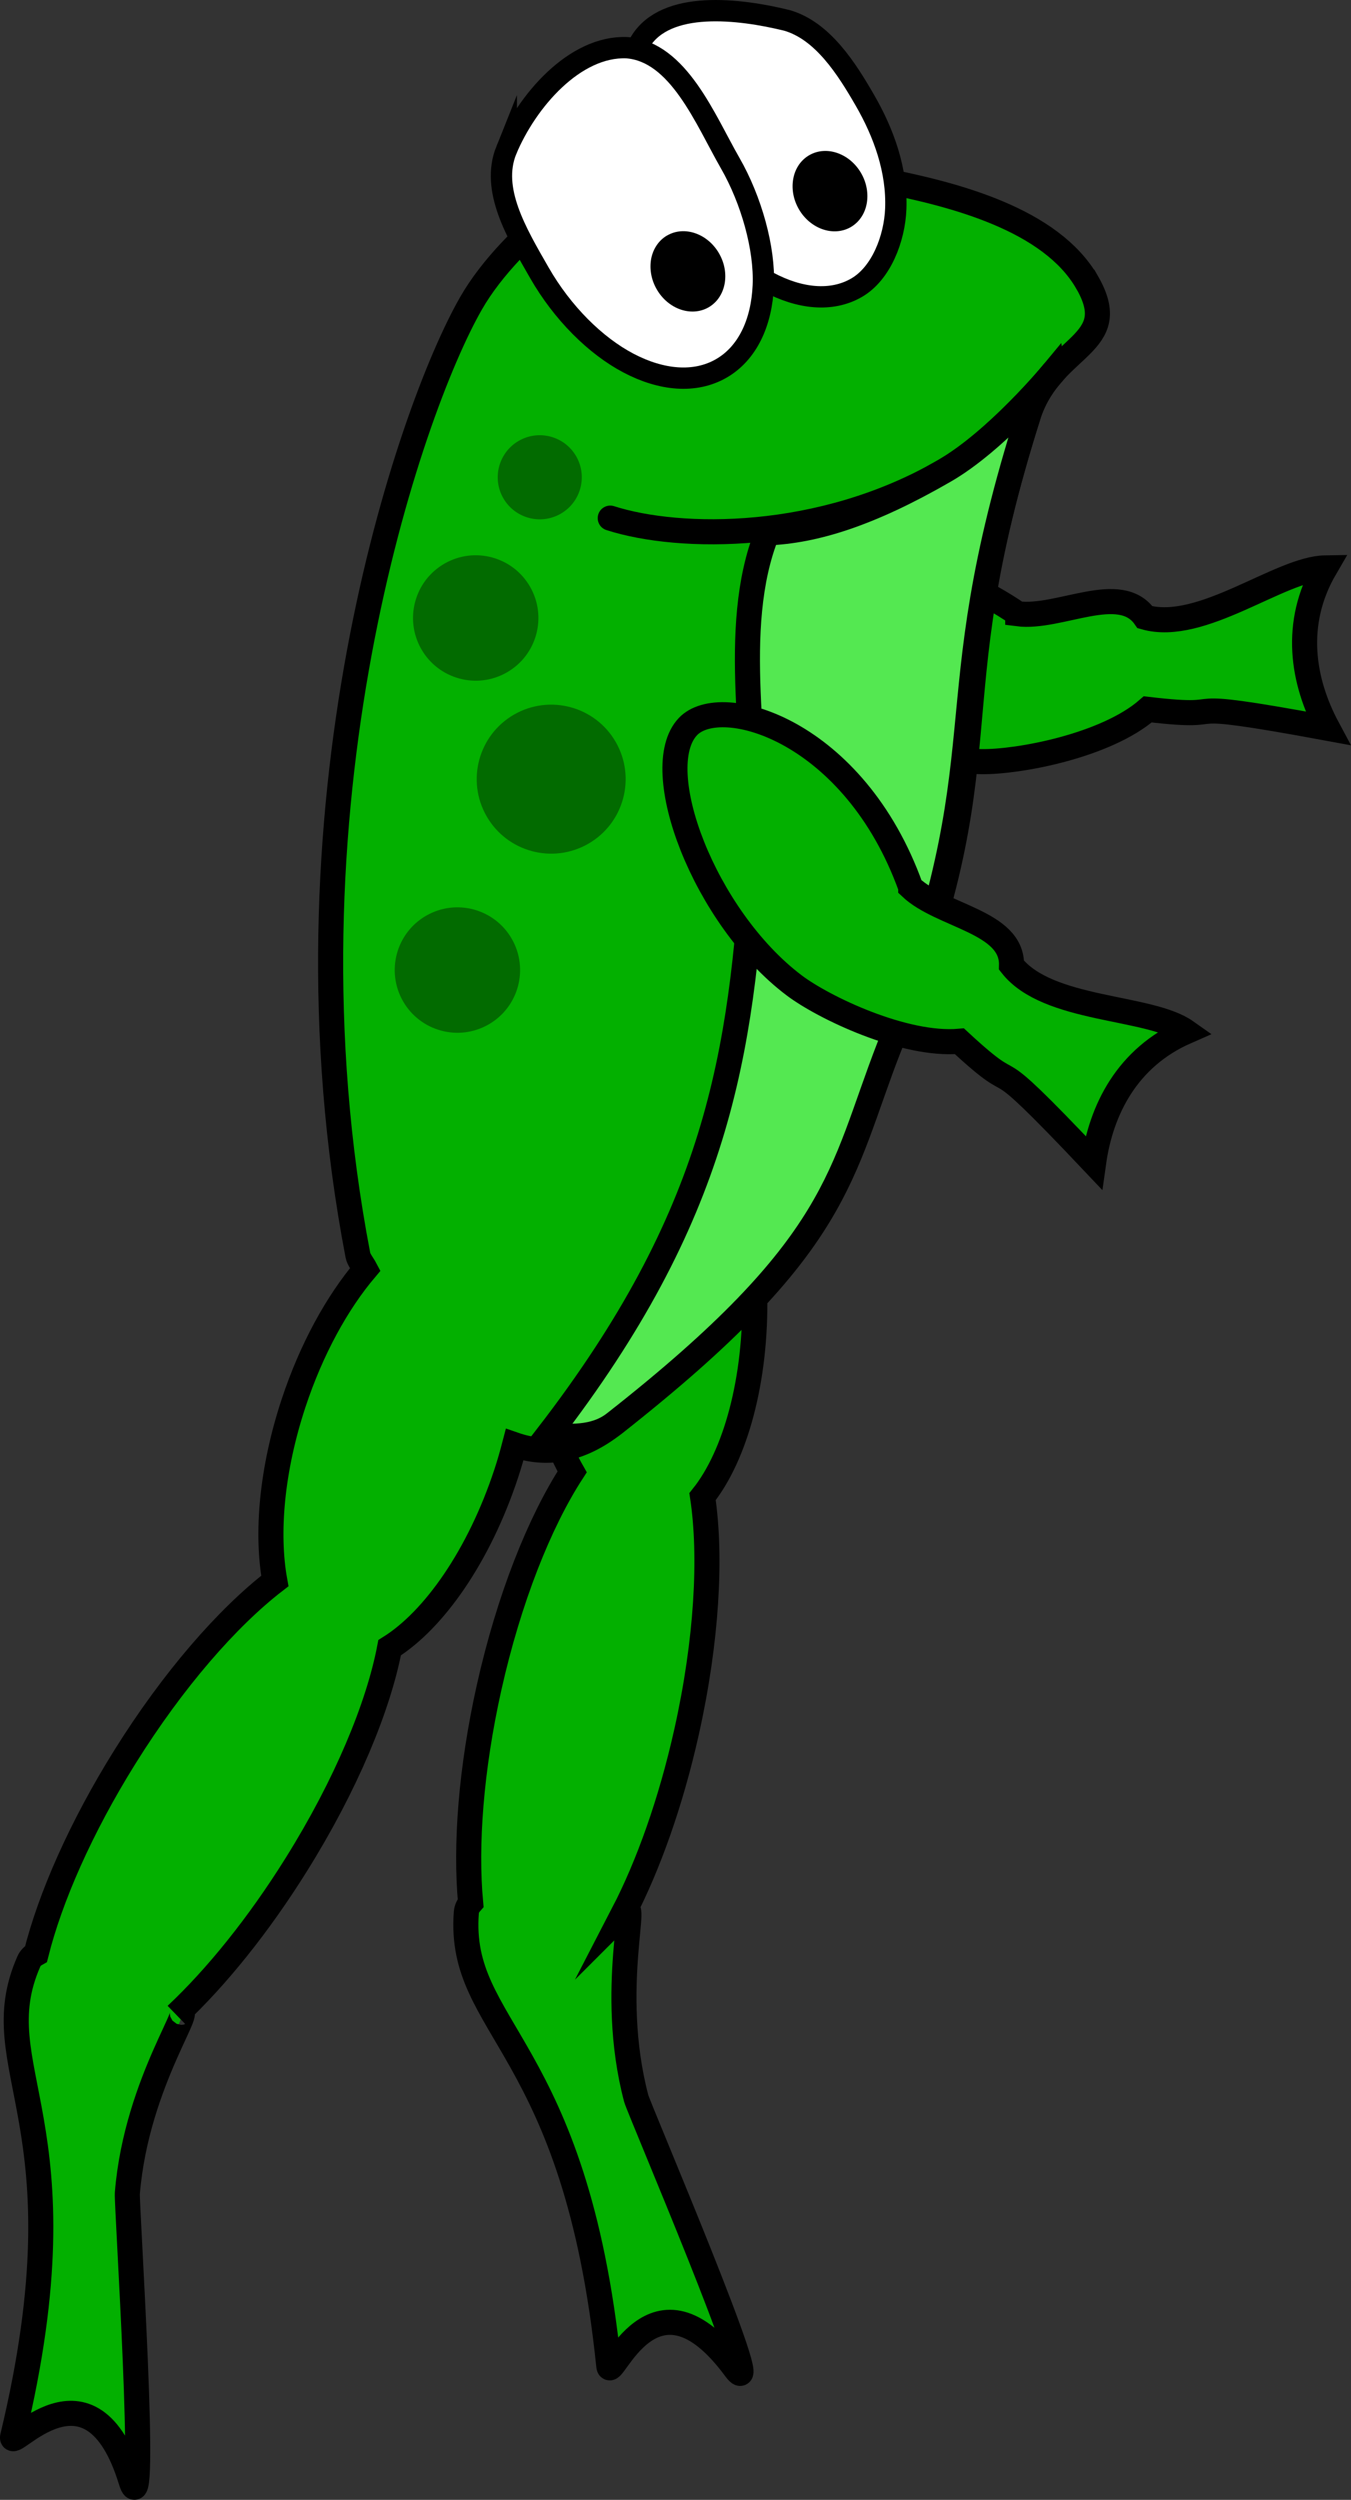 <svg version="1.1" xmlns="http://www.w3.org/2000/svg" xmlns:xlink="http://www.w3.org/1999/xlink" width="43.106" height="79.724" viewBox="0,0,43.106,79.724"><rect x="0" y="0" width="43.106" height="79.724" fill="#333333" stroke="none"/><g transform="translate(-222.932,-130.275)"><g data-paper-data="{&quot;isPaintingLayer&quot;:true}" fill="none" fill-rule="nonzero" stroke="none" stroke-width="none" stroke-linecap="none" stroke-linejoin="miter" stroke-miterlimit="10" stroke-dasharray="" stroke-dashoffset="0" font-family="none" font-weight="none" font-size="none" text-anchor="none" style="mix-blend-mode: normal"><path d="M255.405,149.849c1.335,0.171 3.268,-1.032 4.061,0.11c1.807,0.511 4.306,-1.55 5.749,-1.573c-1.035,1.775 -0.725,3.616 0.078,5.114c-5.49,-1.014 -2.659,-0.241 -5.74,-0.602c-1.333,1.162 -4.131,1.686 -5.315,1.667c-3.585,-0.06 -7.83,-2.836 -7.597,-4.668c0.193,-1.519 4.357,-3.036 8.764,-0.048z" data-paper-data="{&quot;origRot&quot;:0}" fill="#03b000" stroke="#000000" stroke-width="0.8" stroke-linecap="butt"/><path d="M247.013,171.532c0.055,2.754 -0.62,5.168 -1.665,6.473c0.287,1.899 0.14,4.593 -0.509,7.499c-0.503,2.254 -1.224,4.263 -2.02,5.799c0.001,-0.001 0.002,-0 0.002,-0c0.577,-0.806 -0.519,2.362 0.41,5.893c0.085,0.324 4.243,10.051 3.167,8.629c-2.627,-3.572 -3.982,0.485 -4.041,-0.092c-1.06,-10.305 -4.829,-10.718 -4.546,-14.465c0.01,-0.123 0.063,-0.221 0.137,-0.305c-0.171,-1.842 0.009,-4.27 0.588,-6.865c0.634,-2.835 1.611,-5.282 2.651,-6.883c-0.767,-1.348 -1.276,-3.324 -1.319,-5.543c-0.081,-4.106 1.452,-7.466 3.426,-7.505c1.973,-0.038 3.637,3.26 3.719,7.366z" data-paper-data="{&quot;origRot&quot;:0}" fill="#03b000" stroke="#000000" stroke-width="0.8" stroke-linecap="butt"/><path d="M257.622,139.285c1.157,2.015 -1.09,1.959 -1.852,4.154c-3.115,9.79 -0.586,10.722 -4.47,20.232c-1.645,4.028 -1.806,6.479 -8.754,11.992c-1.156,0.917 -2.225,1.025 -3.194,0.689c-0.079,0.304 -0.166,0.608 -0.268,0.917c-0.864,2.617 -2.301,4.669 -3.72,5.554c-0.36,1.887 -1.394,4.38 -2.971,6.905c-1.222,1.959 -2.569,3.615 -3.83,4.799c0.001,-0.001 0.001,0 0.002,0.001c0.813,-0.568 -1.274,2.055 -1.57,5.695c-0.028,0.333 0.665,10.889 0.123,9.19c-1.292,-4.242 -3.917,-0.864 -3.782,-1.429c2.422,-10.074 -0.996,-11.712 0.516,-15.154c0.05,-0.114 0.133,-0.187 0.231,-0.242c0.45,-1.795 1.425,-4.024 2.833,-6.28c1.538,-2.464 3.273,-4.447 4.785,-5.613c-0.277,-1.526 -0.099,-3.559 0.596,-5.666c0.571,-1.728 1.391,-3.21 2.292,-4.275c-0.088,-0.167 -0.21,-0.303 -0.238,-0.451c-2.723,-14.196 1.639,-26.927 3.615,-30.364c1.296,-2.257 4.506,-4.568 6.067,-4.831c2.636,-0.444 4.801,0.475 7.081,0.923c2.278,0.447 5.351,1.239 6.507,3.254z" data-paper-data="{&quot;origRot&quot;:0}" fill="#03b000" stroke="#000000" stroke-width="0.8" stroke-linecap="butt"/><path d="M243.366,131.602c0.822,-1.333 3.152,-1.049 4.669,-0.678c1.146,0.325 1.917,1.551 2.491,2.545c0.602,1.04 1.036,2.236 0.987,3.467c-0.037,0.944 -0.463,2.063 -1.256,2.518c-0.793,0.456 -1.809,0.352 -2.809,-0.183c-0.998,-0.536 -2.093,-1.639 -2.713,-2.775c-0.793,-1.456 -2.23,-3.491 -1.369,-4.893z" data-paper-data="{&quot;origRot&quot;:0}" id="ID0.257101490162313_9_" fill="#ffffff" stroke="#000000" stroke-width="0.68" stroke-linecap="butt"/><path d="M248.755,135.223c0.274,-0.157 0.597,-0.172 0.897,-0.067c0.3,0.105 0.575,0.327 0.758,0.645c0.181,0.316 0.234,0.667 0.174,0.978c-0.06,0.311 -0.236,0.583 -0.51,0.74c-0.274,0.157 -0.597,0.172 -0.897,0.067c-0.299,-0.104 -0.576,-0.327 -0.758,-0.643c-0.182,-0.317 -0.235,-0.668 -0.174,-0.98c0.059,-0.311 0.235,-0.582 0.51,-0.74z" data-paper-data="{&quot;origRot&quot;:0}" id="ID0.13991053588688374_9_" fill="#000000" stroke="none" stroke-width="1" stroke-linecap="butt"/><path d="M239.086,135.067c0.656,-1.576 2.185,-3.338 3.847,-3.271c1.649,0.124 2.499,2.291 3.297,3.681c0.674,1.173 1.109,2.72 1.056,3.906c-0.052,1.185 -0.504,2.161 -1.343,2.643c-0.839,0.482 -1.911,0.381 -2.96,-0.172c-1.05,-0.552 -2.104,-1.595 -2.842,-2.881c-0.738,-1.285 -1.556,-2.658 -1.055,-3.906z" data-paper-data="{&quot;origRot&quot;:0}" id="ID0.257101490162313_8_" fill="#ffffff" stroke="#000000" stroke-width="0.68" stroke-linecap="butt"/><path d="M244.222,137.783c0.275,-0.158 0.597,-0.172 0.897,-0.068c0.3,0.105 0.575,0.327 0.757,0.644c0.182,0.317 0.234,0.666 0.174,0.977c-0.061,0.311 -0.235,0.582 -0.511,0.741c-0.274,0.157 -0.597,0.172 -0.897,0.067c-0.3,-0.105 -0.575,-0.327 -0.757,-0.644c-0.182,-0.317 -0.234,-0.667 -0.175,-0.979c0.062,-0.31 0.237,-0.581 0.511,-0.739z" data-paper-data="{&quot;origRot&quot;:0}" id="ID0.13991053588688374_8_" fill="#000000" stroke="none" stroke-width="1" stroke-linecap="butt"/><path d="M256.519,142.176c0,0 -1.792,2.167 -3.468,3.124c-3.928,2.267 -8.435,2.209 -10.648,1.499" data-paper-data="{&quot;origRot&quot;:0}" id="ID0.5298761413432658_4_" fill="none" stroke="#000000" stroke-width="0.8" stroke-linecap="round"/><path d="M256.52,142.174c-0.291,0.331 -0.564,0.73 -0.75,1.264c-3.115,9.79 -0.703,10.519 -4.47,20.232c-1.573,4.056 -1.506,6.306 -8.754,11.992c-0.66,0.519 -1.488,0.419 -2.141,0.398c5.419,-7.018 6.197,-12.119 6.584,-18.708c0.172,-2.93 -0.81,-7.022 0.423,-10.082c0.001,-0.001 0.003,-0.001 0.004,-0.001c1.508,-0.06 3.262,-0.601 5.636,-1.971c1.675,-0.957 3.468,-3.125 3.468,-3.125z" data-paper-data="{&quot;origRot&quot;:0}" fill="#54e851" stroke="#000000" stroke-width="0.8" stroke-linecap="round"/><path d="M235.792,162.207c-0.55,-0.958 -0.219,-2.18 0.739,-2.73c0.958,-0.55 2.18,-0.219 2.73,0.739c0.55,0.958 0.219,2.18 -0.739,2.73c-0.958,0.55 -2.18,0.219 -2.73,-0.739z" data-paper-data="{&quot;origRot&quot;:0}" fill="#026b00" stroke="none" stroke-width="1" stroke-linecap="butt"/><path d="M238.458,156.307c-0.653,-1.138 -0.261,-2.59 0.877,-3.244c1.138,-0.653 2.59,-0.261 3.244,0.877c0.653,1.138 0.261,2.59 -0.877,3.244c-1.138,0.653 -2.59,0.261 -3.244,-0.877z" data-paper-data="{&quot;origRot&quot;:0}" fill="#026b00" stroke="none" stroke-width="1" stroke-linecap="butt"/><path d="M236.376,150.979c-0.55,-0.958 -0.219,-2.18 0.739,-2.73c0.958,-0.55 2.18,-0.219 2.73,0.739c0.55,0.958 0.219,2.18 -0.739,2.73c-0.958,0.55 -2.18,0.219 -2.73,-0.739z" data-paper-data="{&quot;origRot&quot;:0}" fill="#026b00" stroke="none" stroke-width="1" stroke-linecap="butt"/><path d="M238.991,146.164c-0.369,-0.642 -0.147,-1.462 0.495,-1.831c0.642,-0.369 1.462,-0.147 1.831,0.495c0.369,0.642 0.147,1.462 -0.495,1.831c-0.642,0.369 -1.462,0.147 -1.831,-0.495z" data-paper-data="{&quot;origRot&quot;:0}" fill="#026b00" stroke="none" stroke-width="1" stroke-linecap="butt"/><path d="M251.991,158.574c0.978,0.925 3.248,1.093 3.215,2.483c1.16,1.478 4.393,1.286 5.571,2.118c-1.882,0.825 -2.716,2.495 -2.951,4.177c-3.837,-4.056 -2.005,-1.761 -4.282,-3.869c-1.762,0.154 -4.332,-1.071 -5.277,-1.786c-2.86,-2.162 -4.654,-6.907 -3.386,-8.249c1.053,-1.113 5.31,0.116 7.11,5.126z" data-paper-data="{&quot;origRot&quot;:0}" fill="#03b000" stroke="#000000" stroke-width="0.8" stroke-linecap="butt"/></g></g></svg>